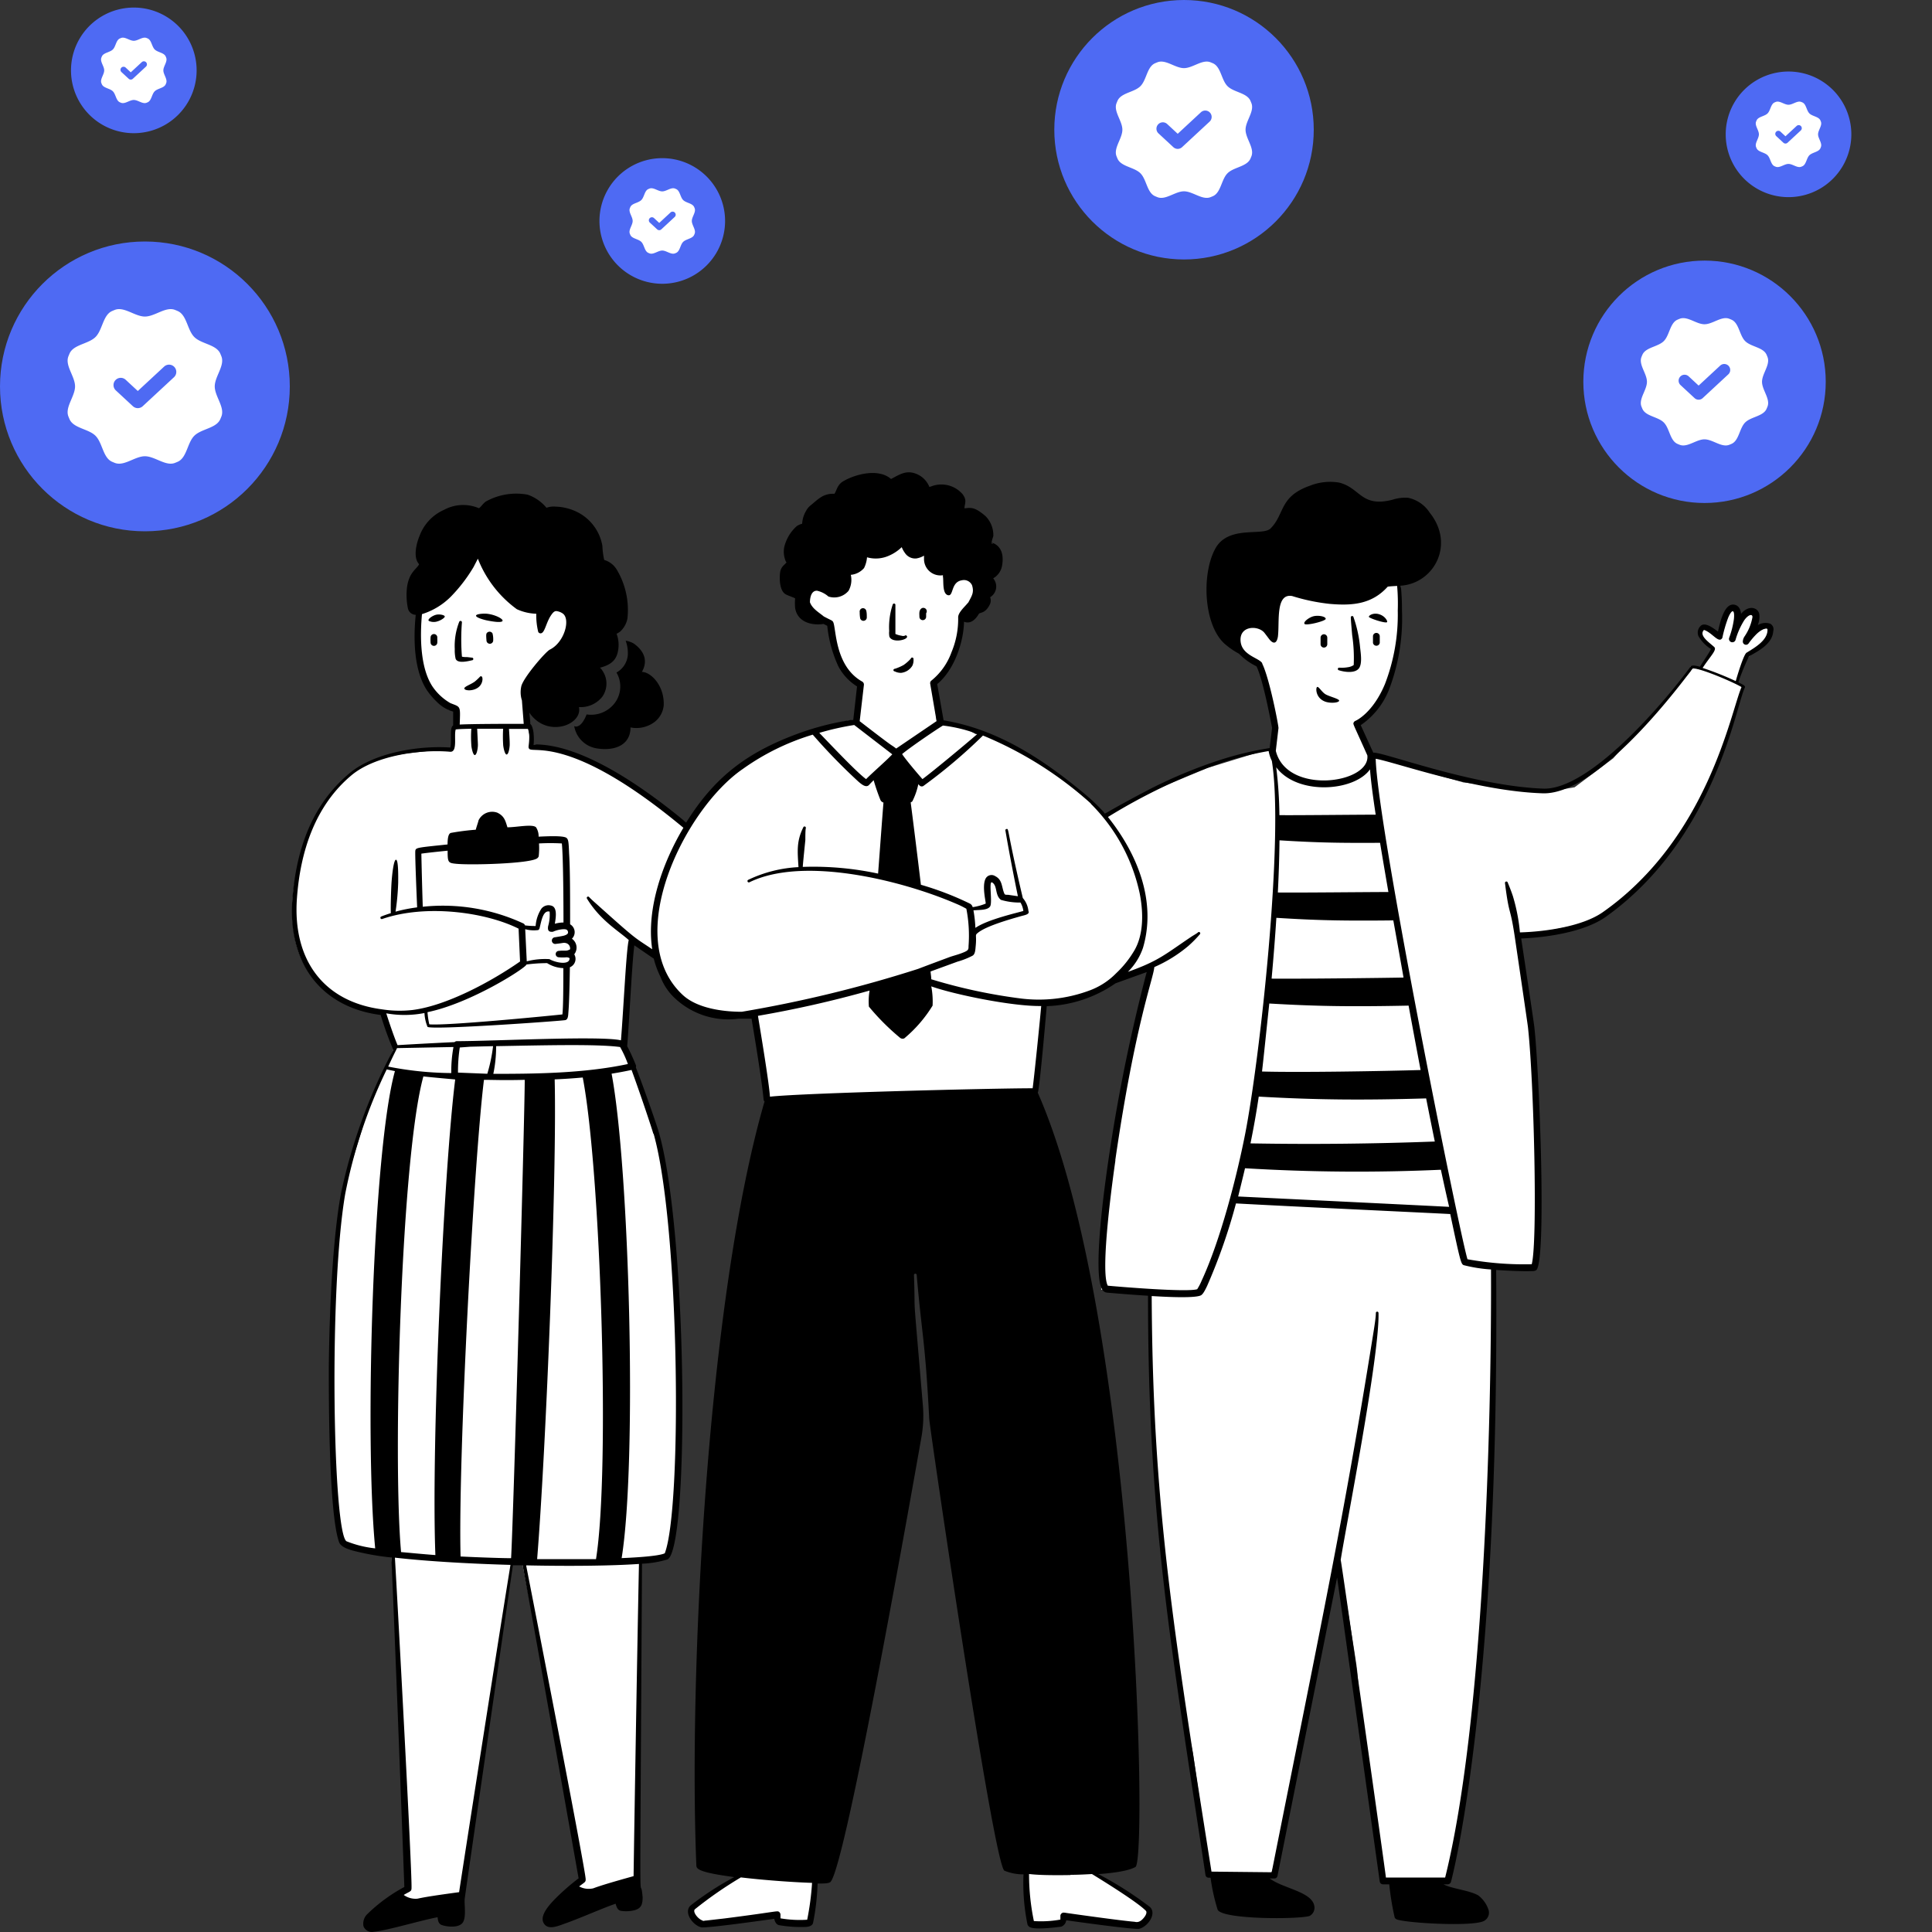 <svg width="200" height="200" fill="none" xmlns="http://www.w3.org/2000/svg"><rect width="100%" height="100%" fill="#333333" stroke="none"/><path d="m44.001 197.5-2.5-1c-.192-.477.208-.67 1-1l-.5-3-.5-19-1-12.5c-2.306-.165-3.614-.355-5.5-2-1.746-35.373.943-35.842 2.998-44l3.002-7-1-2.5-.502-.5c-3-.5-7.976-2.399-8.995-8-1.083-5.956 1.664-11.334 2.997-13.5.815-1.511 1.591-2.328 3-3.5 1.814-1.286 3.112-1.583 5.5-2l4.5-.5h.503L47 75l.5-.5c-.162-1.172-.261-1.468-1-1l-2-2-1.5-5c0-1.5.2-4.8 1-6 1-1.5 1.5-3 2.5-3.5s3.5-1.5 4.5-1.5 5.5 2 5.5 2.5c0 .4 4 2.166 6 3l-4 7.5-4 3v3l.5 2.5 4.5 1 6.5 3.5 5.5 4c2.528-6.228 12.402-10.403 17-11l.5-3.5-.5-.5c-1.675-1.846-2.075-3.248-2.5-6l-2-1-1-1.5c0-1 .1-3.2.5-4 .5-1 3-2 3.5-2.5.4-.4 4.5-.834 6.5-1l7 3.5.5 4-1.5 2v1.5c-.781 2.436-1.275 3.72-3 5l.5 4.5c1.62-.134 2.56.126 4 1 1.486.106 2.612.59 5 2l4.5 3 4 3.5 4.5-2.5 6-2.5 6.5-2 .5-2-.5-2.5-1-4-2.5-2-1-2 2.5-3 6.5-1 8.998-1 .002 3.5-.5 4-1.002 4-1.998 2.5-1.002 1 1.502 3 2.5 1 7 2 8.5 1 3-.5 4-3 8-9V69l.998.3s.879-1.639 1.292-2.185c-.293-.118-.79-.615-.79-.615l-.5-1 .5-.5 1.5 1v-.5l.5-1 .5-1.5h.5l.5.5-.5 2 .5-1.5 1.5-.5v1l-.5 1 2-.5v1l-2.5 2.5s-.364 1.892-.781 2.262c.325.086.781.238.781.238l-1.002 3-1.998 5.5c-1.733 4.237-2.88 6.39-5.5 9.5l-3.5 3.5c-2.314 2.348-3.11 2.95-6.5 3.5 0 0-4.5 1-5 .5s1.5 8.5 1.5 8.5l.5 12v14h-4.5v12l-.5 16.5-1 13c-.829 9.124-1.49 13.936-3 22h-7l-.5-4.5-1-7s-1-9.5-1-10-2-12.5-2-12.5l-4 20s-2.5 13.5-3 13.5h-6.502l.002-2-1.5-10.5c-1.652-7.624-1.751-10.678-2.5-17-.864-6.328-1.141-9.864-1.5-16l-.5-14.5-5-.5v-3l.5-8 2.5-13.5 2.5-9-3.5 1-2 1.5-6 1.5-1 9-1.5 12.5 5 22 2.5 19.5-.5 26c1.09 1.146 2.757 2.204 6.5 4.5v1l-1.5 1-7.5-1.5v1l-3 .5-.5-1-.5-3.5.5-2-1.5-26.5-.5-16.5c-1.333-3-4-9.2-4-10 0-.8-2.667-7.667-4-11l-5.5 2.5 2 8-7.5 51.5-1 3.5c-.316 1.849.14 3.356-1 4.5h-2.5c-.463-.292-.507-.534-.5-1l-3 .5-4 .5c-.869.158-1.108-.001-1.5-.5-.54-.164-.502 0-.502-.5s.295-.489.502-1l6-3.5-5-.5 7-77-1-4.5-1-6.5h-4.5l-4-2.5-1.5-3.5-2.5-2-1.002 11c2 4 2.675 7.195 4.002 12.5 1.578 10.716 1.862 15.94 1.5 23V157l-1 4-2.802.5-.198 15V195l-2.5 1-4.5 1 .5-1.5 1-1-6.502-33h-.998l-2.5 17-2.5 17.5-4 1.5Z" fill="#fff"/><path d="M64.995 67.757a2.284 2.284 0 0 1-1.178 1.864 2.84 2.84 0 0 1-.186 3.164 3.067 3.067 0 0 1-2.906 1.17c-.145.396-.492 1.082-.888 1.211a.427.427 0 0 1-.395 0 2.81 2.81 0 0 0 2.252 2.292c1.848.331 3.576-.274 3.576-2.155a3.117 3.117 0 0 0 2.542-.605 2.477 2.477 0 0 0 .896-1.679c.08-2.082-1.364-3.463-2.26-3.463.654-1.154.234-2.155-.807-2.913a2.236 2.236 0 0 0-.872-.315c.167.457.244.942.226 1.428Zm-16.135.597a.138.138 0 0 0 .098-.234.138.138 0 0 0-.098-.04l-.492-.057c-.153 0-.404 0-.549-.049a22.524 22.524 0 0 1 0-3.56.145.145 0 0 0-.282-.04 6.837 6.837 0 0 0-.46 2.826c-.013.333.017.666.088.992.194.509 1.17.283 1.695.162Zm-3.745-4.706c-.387.105-.912.484-.718.63.285.13.609.145.904.04.282-.073.75-.355.742-.5-.008-.146-.548-.275-.928-.17Zm5.23.565c2.842.59 1.526-.492.13-.67-.364-.048-1.211 0-1.195.202.016.202.848.42 1.066.468Zm.638 1.356a.347.347 0 0 0-.476-.129c-.202.113-.194.234-.145.888a.348.348 0 0 0 .694-.049 2.349 2.349 0 0 0-.073-.71Zm-5.714.444a.348.348 0 1 0-.694-.056 3.787 3.787 0 0 0 0 .589.348.348 0 0 0 .694-.049c.016-.17-.008-.387 0-.484Zm2.8 5.254c0 .259 1.025.323 1.558-.21.396-.395.371-1 .21-1.04-.161-.04-.056 0-.638.5-.363.307-1.146.549-1.13.75Z" fill="#000"/><path d="M183.237 64.56a1.534 1.534 0 0 0-1.275.153c.154-.37.207-.774.153-1.17-.145-.654-1.098-.953-1.881 0-.048-.517-.282-.872-.694-.945-1.025-.194-1.469 1.76-1.695 2.785-.533-.396-1.404-1.066-1.84-.541a.947.947 0 0 0-.186 1c.314.55.761 1.01 1.3 1.34-.154.356-.807 1.292-1.146 1.84-.275-.08-.856-.233-.977 0-2.833 3.859-10.493 12.802-15.263 12.616-7.369-.282-16.643-3.85-17.571-3.72l-1.3-2.85a8.008 8.008 0 0 0 3.059-4.035 20.62 20.62 0 0 0 1.211-7.822 24.212 24.212 0 0 0-.121-2.582c3.406-.226 5.65-4.238 2.994-7.555a3.523 3.523 0 0 0-2.276-1.55 4.4 4.4 0 0 0-1.614.218c-3.229.807-3.277-1.235-5.489-1.784a5.646 5.646 0 0 0-3.002.315c-3.229 1.13-2.599 2.93-4.093 4.431-.807.807-4.253-.33-5.65 1.962-1.485 2.51-1.347 7.82.808 9.903.478.43 1.007.801 1.574 1.106a6.435 6.435 0 0 0 1.808 1.3c.629 1.283 1.347 4.971 1.614 6.368l-.25 2.098c-1.722.27-3.419.676-5.077 1.211a49.54 49.54 0 0 0-7.878 3.325c-4.601 2.422-4.036 2.373-4.197 2.115a21.163 21.163 0 0 0-1.776-1.72c-4.407-3.712-9.185-6.876-14.827-7.804l-.662-3.753c1.776-1.453 2.744-4.383 2.777-6.457.662.274 1.186-.21 1.533-.808.097-.177.702 0 1.171-1.049a.976.976 0 0 0 0-.678 1.29 1.29 0 0 0 .314-1.953 1.872 1.872 0 0 0 .929-1.364c.177-1.057-.065-2.01-1.082-2.34 0-.235.17-.622.17-.703a2.81 2.81 0 0 0-.808-2.034c-1.122-.96-1.477-.88-2.179-.807 0-.484.307-.807-.202-1.47a2.897 2.897 0 0 0-3.228-.806l-.202.064a2.422 2.422 0 0 0-1.42-1.38c-1.01-.38-1.704.113-2.551.557-1.267-1.13-3.689-.525-4.988.258-.59.355-.646.985-.88 1.276a2.276 2.276 0 0 0-1.42.37c-.372.235-.719.574-1.018.808a1.768 1.768 0 0 0-.476.565c-.25.41-.394.876-.42 1.356-.198.047-.386.13-.556.242a4.253 4.253 0 0 0-1.3 2.18c-.088.465-.043.946.13 1.388 0 .048.08.145.104.193-.161.234-.581.42-.662 1.05-.08.63-.056 1.864.557 2.235.258.154.807.315 1.001.436-.03.33-.03.663 0 .993.21 1.364 1.558 1.856 2.946 1.655l.38.193a13.25 13.25 0 0 0 1.13 4.157 5.406 5.406 0 0 0 1.953 2.115l-.388 3.438a28.82 28.82 0 0 0-5.65 1.42c-5.545 2.027-8.781 4.658-11.647 9.226-3.947-3.269-10.63-8.168-15.795-8.079.033-.349.033-.7 0-1.05 0-.233-.13-.952-.347-1.057 0-.395-.065-.807-.097-1.186 1.824 2.696 5.545 1.267 5.133-.573a2.85 2.85 0 0 0 2.422-1.074 2.366 2.366 0 0 0 0-2.712 1.364 1.364 0 0 0-.243-.29c1.26-.323 1.695-.88 1.857-1.68a3.277 3.277 0 0 0-.138-1.831c.144-.071.28-.158.404-.259a2.47 2.47 0 0 0 .719-1.315 8.136 8.136 0 0 0-1.082-5.029 2.252 2.252 0 0 0-1.324-1.041 8.307 8.307 0 0 1-.186-1.46 4.841 4.841 0 0 0-2.695-3.544 5.489 5.489 0 0 0-2.163-.517 2.22 2.22 0 0 0-.929.121 4.406 4.406 0 0 0-1.953-1.356 6.457 6.457 0 0 0-4.326.71c-.267.178-.476.525-.71.695a4.15 4.15 0 0 0-3.608.161 4.73 4.73 0 0 0-2.543 2.704c-.339.807-.646 2.13-.129 2.825.03.038.057.079.08.121-.306.54-1.008.807-1.242 2.309a6.873 6.873 0 0 0 .089 2.26.847.847 0 0 0 .807.653c-.25 2.422-.21 5.65 1.114 7.74.329.49.714.94 1.146 1.34a3.777 3.777 0 0 0 1.614.937V75.1c-.404.226-.121 1.509-.29 2.284-3.278-.226-7.862.532-10.405 2.631-3.922 3.26-5.52 7.862-5.94 12.947-.573 7.014 3.228 11.356 9.128 12.107.371 1.228.808 2.435 1.308 3.616a56.497 56.497 0 0 0-5.416 14.859c-.807 4.391-1.186 11.349-1.259 18.024 0 3.18 0 15.109 1.065 18.08.17.468.896.718 1.373.855 1.324.347 2.673.59 4.035.727.34 7.086 1.348 34.069 1.348 34.109a16.953 16.953 0 0 0-3.793 2.769 1.38 1.38 0 0 0-.436 1.299.935.935 0 0 0 1.09.565c1.34-.121 4.947-1.202 6.578-1.501.04.347.096.686.435.807.582.202 1.728.307 2.147-.218.42-.524.17-1.897.226-2.486.049-.436 3.73-25.828 4.989-34.537h1.008c1.55 8.386 5.788 32.366 5.796 32.406a23.65 23.65 0 0 0-2.381 2.075c-.622.629-1.663 1.759-1.251 2.534.411.775 1.38.379 2.195.081 1.614-.565 4.036-1.655 5.27-2.058.09.331.194.661.541.734.482.073.973.048 1.445-.072.686-.202.807-.63.807-1.34-.298-3.576-.306 7.7-.064-34.522a10.603 10.603 0 0 0 2.64-.444c2.283-1.122 2.074-33.9-.897-44.215-.202-.71-1.477-4.415-2.38-6.715a.356.356 0 0 0 0-.242 21.35 21.35 0 0 0-.897-1.962c.242-2.97.5-8.7.743-10.436l2.01 1.38c.164.65.397 1.28.694 1.881.33.867.861 1.645 1.55 2.268a8.07 8.07 0 0 0 6.521 2.066H77.8c1.566 9.298 1.114 8.322 1.348 8.556-5.949 20.501-7.87 59.389-7.062 79.1a.42.42 0 0 0 .088.258c.412.525 2.979.807 3.826.952a31.155 31.155 0 0 0-4.528 2.946c-.718.703.226 2.018 1.106 2.244.484.129 7.07-.807 7.57-.88.066.307.21.606.517.662.864.149 1.74.211 2.616.186.355 0 .807-.081.887-.42.27-1.343.427-2.706.469-4.076.573 0 1.146 0 1.331-.161 1.615-1.615 8.822-42.69 9.412-46.007.2-1.113.252-2.248.153-3.374-1.17-13.843-.734-8.144-.92-13.479a.143.143 0 0 1 .051-.08.141.141 0 0 1 .18 0c.026.02.044.048.051.08.541 6.344.864 6.562 1.3 14.924 0 .573 6.578 45.579 7.765 46.757a5.081 5.081 0 0 0 1.993.388 21.064 21.064 0 0 0 .412 5.182.487.487 0 0 0 .266.29c.589.291 2.793 0 3.229-.056a.814.814 0 0 0 .516-.662c.686.097 7.095 1.001 7.563.88.88-.226 1.832-1.542 1.106-2.252a37.146 37.146 0 0 0-5.343-3.406c.968-.073 3.002-.251 3.842-.743 1.267-.751.056-57.057-10.114-80.149.186-.299.896-8.588.928-8.959a13.26 13.26 0 0 0 7.119-2.365l3.229-1.163a177.904 177.904 0 0 0-4.415 22.786c-.186 1.517-1.122 9.056-.113 10.186a.639.639 0 0 0 .404.21c.46.04 2.3.202 4.261.323 0 23.157 2.276 35.587 5.949 59.97a.317.317 0 0 0 .107.195.32.32 0 0 0 .208.08h.209c.153 1.124.398 2.234.735 3.317.508 1.025 8.394 1.001 9.508.646a.954.954 0 0 0 .484-1.098c-.322-1.437-3.228-1.751-4.6-2.784h.476a.327.327 0 0 0 .323-.251l6.174-30.905c.073.452 4.415 31.478 4.415 31.478a.34.34 0 0 0 .348.283h.637c.114 1.137.297 2.267.549 3.382a.333.333 0 0 0 .07.139.34.34 0 0 0 .124.095c.807.379 7.902.807 9.072.169a.971.971 0 0 0 .428-1.235 3.084 3.084 0 0 0-1.041-1.412c-.977-.541-2.68-.662-3.592-1.138h.452a.366.366 0 0 0 .331-.275s2.348-8.628 3.729-28.475c.807-11.575 1.033-23.408.944-34.853 1.033.081 2.793.162 3.664.121.243 0 .477 0 .582-.234.936-1.864.226-20.396-.299-25.07-.048-.452-1.203-8.127-1.356-9.128 2.688-.105 6.57-.678 8.774-2.252 11.3-8.072 13.455-21.858 14.375-23.706.089-.194-.129-.29-.67-.557.31-.921.68-1.822 1.106-2.696 1.122-.621 2.421-1.332 2.51-2.615a.656.656 0 0 0-.331-.767Zm-80.496-8.242c-.065 0-.081-.048-.081-.129 0-.08.153.13.081.13Zm29.711 30.672c3.987.25 6.36.282 10.412.258.258 1.566.549 3.277.863 5.093-2.171 0-9.532.08-11.445.049.089-1.776.153-3.592.17-5.384v-.016Zm-1.058 16.893c4.698.275 8.185.347 14.424.218.42 2.301.855 4.625 1.243 6.667-3.778.113-12.495.267-16.417.154.153-1.284.468-4.399.75-7.023v-.016Zm-1.089 9.637c6.15.356 11.074.372 17.329.186.307 1.55.605 3.051.896 4.464a345.28 345.28 0 0 1-19.081.193c.328-1.598.613-3.212.856-4.843Zm14.988-12.325c-2.421.049-11.3.146-13.657.113.21-2.308.372-4.399.493-6.295 3.874.242 6.505.33 12.107.266.194 1.066.904 5.029 1.057 5.916Zm-3.47-21.55c.096 1.324.387 3.374.589 4.69-2.058 0-8.354.072-9.968.048a43.91 43.91 0 0 0-.331-4.956c2.179 2.93 8.063 2.526 9.71.218Zm-12.915 41.293c6.743.407 13.503.458 20.251.153.307 1.421.59 2.712.856 3.842-1.275-.072-16.353-.807-21.841-1.073.226-.92.468-1.897.71-2.922h.024Zm1.768-52.262c-.283-.565-2.074-.807-2.244-2.236-.194-1.67 1.752-1.727 2.421-.977.057.057.452.59.501.654.42.565.807.581.936-.226.186-1.501-.274-4.504 1.477-4.189 1.252.393 2.539.663 3.842.807 2.478.226 4.448 0 6.046-1.776.177-.04.766-.064.976-.08.074.853.095 1.71.065 2.566a19.982 19.982 0 0 1-1.324 7.588c-1.283 3.075-3.059 3.817-3.059 3.817a.335.335 0 0 0-.185.178c-.073.186-.097 0 1.42 3.398.323 2.93-8.354 4.124-9.476-.476l.275-2.349c.032-.17-.929-5.19-1.695-6.7h.024Zm-17.757 14.528a18.51 18.51 0 0 1 5.061 9.274c.476 2.422.274 4.456-.517 5.852a10.56 10.56 0 0 1-1.921 2.422 7.466 7.466 0 0 1-2.825 1.808 15.054 15.054 0 0 1-7.014.807 55.805 55.805 0 0 1-9.298-1.994c0-.242-.049-.5-.073-.807l2.785-1.017a8.043 8.043 0 0 0 1.541-.606c.283-.145.307-.572.339-.936.138-1.324-.137-1.146.267-1.469.904-.71 3.39-1.404 4.471-1.71.363-.098.888-.178.727-.526a2.427 2.427 0 0 0-.581-1.34c-1.704-7.215-1.413-7.191-1.687-7.143a.127.127 0 0 0-.053.017.136.136 0 0 0-.063.089.13.13 0 0 0 .003.056c.363 2.147.904 4.923 1.291 6.796l-1.001-.145c-.169 0-.339 0-.379-.081-.323-.67-.186-1.46-.961-1.848a.692.692 0 0 0-1.001.25c-.419.807.089 2.615 0 2.59a5.589 5.589 0 0 1-1.339.364.576.576 0 0 0-.267-.355 31.391 31.391 0 0 0-5.093-1.962c-.38-3.18-.88-7.183-1.057-8.523a.67.67 0 0 0 .17-.113 7.12 7.12 0 0 0 .62-1.776c.138.154.251.299.501.202a54.99 54.99 0 0 0 6.191-5.238 38.864 38.864 0 0 1 11.163 7.03v.032ZM102.7 91.348c.582.331.267 1.316.921 1.808a6.81 6.81 0 0 0 2.017.275c.161.266.262.563.299.871-.63.194-3.689.872-4.964 1.752a13.344 13.344 0 0 0-.202-1.816c.662-.057 1.494 0 1.736-.428s-.17-2.68.193-2.462Zm-1.557-15.335c-1.445 1.25-4.682 3.93-5.65 4.64-.485-.54-1.752-2.041-2.107-2.59.807-.694 3.794-2.712 4.23-2.954 1.205.143 2.389.43 3.527.855v.049Zm-12.713-.96 3.939 3.034c-.597.638-2.058 1.905-2.712 2.567-.92-.662-3.43-3.318-4.843-4.787a28.007 28.007 0 0 1 3.616-.815Zm-2.195-10.687c-.113-.162-.13-.113-.953-.55-.54-.443-1.194-.806-1.436-1.468 0-.55.17-1.227.742-1.195.434.1.836.305 1.17.598a1.937 1.937 0 0 0 2.083-.59c.28-.503.363-1.093.234-1.654a2.058 2.058 0 0 0 1.372-.703c.172-.348.276-.726.307-1.113a3.318 3.318 0 0 0 2.276-.17c.489-.21.934-.509 1.316-.88.084.213.195.413.33.598a1.275 1.275 0 0 0 1.17.573c.286-.045.56-.144.808-.29v.322a1.695 1.695 0 0 0 1.961 1.703.888.888 0 0 0 0 .161c.081.436-.088 1.752.517 1.905.605.154.274-1.356 1.437-1.541a.921.921 0 0 1 1.057.516c.226.727 0 1.05-.379 1.768l-.25.282c-.388.42-.808.864-.808 1.268a8.88 8.88 0 0 1-.686 3.6 6.667 6.667 0 0 1-2.082 2.945.339.339 0 0 0-.13.315l.663 3.883-4.181 2.84c-.735-.564.242.275-3.778-2.832l.436-3.754a.355.355 0 0 0-.177-.347c-2.898-1.622-2.672-5.633-3.02-6.19ZM76.872 79.62a24.645 24.645 0 0 1 7.264-3.568 60.81 60.81 0 0 0 4.706 4.843c.355.307.807.686 1.122.363.113-.13.282-.299.476-.492.201.7.438 1.39.71 2.066a.519.519 0 0 0 .307.25c-.089 1.041-.307 4.036-.557 7.353-2.56-.55-5.18-.783-7.797-.694 0-.21.258-2.696.266-2.776 0-.436 0-1.01.049-1.235a.138.138 0 0 0-.202-.156.138.138 0 0 0-.064.083c-.719 1.46-.59 2.494-.493 4.108a13.64 13.64 0 0 0-5.206 1.316.14.14 0 1 0 .13.25c5.65-2.76 15.9-.145 21.348 2.204.38.155.75.336 1.106.54a14.49 14.49 0 0 1 .226 3.867c0 .363 0 .452-.646.702-.46.186-1.009.315-1.348.444-1.106.412-2.171.807-3.228 1.211a130.737 130.737 0 0 1-18.25 4.439c-2.01 0-4.657-.371-6.134-1.76-6.393-5.98.29-19.29 6.215-23.358ZM46.62 72.784a5.65 5.65 0 0 1-1.872-1.751c-1.26-1.954-1.276-5.15-1.066-7.458a7.264 7.264 0 0 0 2.987-1.808c.902-.923 1.69-1.95 2.349-3.06l.451-.871a11.768 11.768 0 0 0 4.036 5.23 5.18 5.18 0 0 0 2.01.468 7.19 7.19 0 0 0 .202 1.88.266.266 0 0 0 .371.114c.355-.194.492-1.235 1.041-1.953.146-.202.315-.356.525-.307.221.034.431.12.613.25.807.597.162 2.987-1.348 3.73-.452.225-2.808 2.97-2.962 3.833-.1.474-.076.967.073 1.429.048.702.129 1.614.185 2.421-1.493 0-5.133 0-6.626.073.072-1.994.113-1.784-.969-2.22ZM61.698 161.4h-6.094c.928-11.494 2.058-39.679 1.816-49.663a60.92 60.92 0 0 0 2.905-.194c1.84 9.516 2.866 40.551 1.373 49.857Zm-20.179-.734c-.871-9.63 0-40.882 2.309-49.236.403.056 3.293.315 3.293.315-1.227 9.863-2.486 38.169-2.05 49.235-1.308-.097-2.502-.218-3.6-.314h.048Zm8.927-49.51-3.035-.121a16.43 16.43 0 0 1 .186-2.599l1.09-.081 2.356-.057a16.87 16.87 0 0 1-.597 2.858ZM41.1 108.5l5.843-.113a13.76 13.76 0 0 0-.226 2.696 34.924 34.924 0 0 1-6.53-.67c.598-1.308.848-1.751.913-1.913Zm6.578 52.626c-.267-10.073 1.372-40.89 2.421-49.341 1.106 0 1.93.057 4.221 0 0 3.826-1.146 44.796-1.412 49.518-1.38 0-4.875-.153-5.23-.177Zm3.39-49.962c.198-.942.295-1.903.29-2.866 5.303-.097 10.493-.226 12.834.089.319.562.589 1.151.807 1.76-4.56.976-9.678 1.017-13.931 1.017Zm-15.199 48.388c-1.396-.888-1.848-25.942-.137-35.934a52.732 52.732 0 0 1 4.302-12.914l.848.177c-2.26 8.16-3.164 37.815-2.042 49.405a11.108 11.108 0 0 1-2.97-.734Zm11.68 36.321c-2.244.307-3.455.484-4.335.678a2.093 2.093 0 0 1-1.42-.387c.662-.396.807-.339.807-.719.072-1.566-1.526-31.075-1.72-34.198 3.681.419 8.282.645 11.962.75-1.25 7.7-4.721 29.929-5.319 33.9l.024-.024Zm18.063-1.663c-2.05.573-3.333.945-4.197 1.268a2.067 2.067 0 0 1-1.46-.194c.58-.46.702-.428.67-.807-.146-1.615-5.836-30.809-6.16-32.431 4.57.097 8.88.048 11.68-.146-.186 9.065-.508 28.614-.557 32.335l.024-.025Zm2.05-76.848c2.696 9.549 2.97 38.743 1.155 43.433-.678.339-3.721.468-4.464.5 1.615-10.049.807-40.357-1.041-50.148.759-.121 1.437-.25 2.066-.387.896 2.446 2.075 5.965 2.26 6.627l.024-.025ZM61.964 93.77c-.347-.315-.686-.597-.977-.904a.138.138 0 0 0-.245.067.138.138 0 0 0 .028.102c1.38 2.26 3.293 3.35 4.318 4.278-.259.985-.525 6.885-.807 10.38-2.131-.492-13.262.089-16.999.089a.321.321 0 0 0-.226.097c-2.938.137-5.254.274-5.9.314-.387-.904-.872-2.365-1.17-3.293 1.309.235 2.65.224 3.955-.032.022.491.128.974.314 1.429.404.355 13.835-.606 14.263-.695.29-.064.298-.468.322-.807.073-.807.121-2.583.154-4.665a.929.929 0 0 0 .452-1.34 1.123 1.123 0 0 0-.242-1.614.943.943 0 0 0-.186-1.493c0-2.914 0-5.755-.105-7.345-.048-1.308-.089-1.453-.29-1.615-.396-.242-2.1-.145-2.866-.113.01-.342-.082-.68-.266-.968-.371-.363-2.01 0-2.962 0-.21-.67-.315-1.17-1.058-1.518a1.566 1.566 0 0 0-1.937.808c0 .08-.234.742-.282.96-.867.066-1.729.176-2.583.331-.307.097-.331.743-.34 1.195-3.075.322-3.276.322-3.333.637-.056.315.17 5.448.186 5.876-.755.096-1.502.244-2.236.444.153-1.002.245-2.013.275-3.027 0-.444.04-2.34-.226-2.348-.267-.008-.428 1.856-.453 2.227-.048.565-.12 2.672-.08 3.301-.34.105-.662.218-.993.347a.138.138 0 0 0 .097.259c4.56-1.574 10.735-.694 14.117 1l.153 3.399c-2.922 2.042-7.57 4.568-11.122 5.02a11.686 11.686 0 0 1-3.148-.064c-6.118-.791-9.274-5.174-8.83-11.47.347-4.9 1.905-9.637 5.666-12.777 2.421-2.01 7.046-2.696 10.194-2.421.807.064.371-1.68.581-2.309.307-.048 1.284-.064 1.614-.072-.04.556-.04 1.114 0 1.67 0 .234.17 1.114.38 1.05.21-.065.29-.751.298-.945.009-.193 0-.218-.072-1.775h2.688a13.417 13.417 0 0 0 0 1.614c0 .234.17 1.114.379 1.05.21-.065.29-.751.299-.945.008-.194 0-.598-.073-1.703h1.97c.08.261.124.533.129.807 0 .936-.162 1.073 0 1.259.435.492 4.39-1.46 15.957 8.168-2.155 3.632-3.858 8.386-3.229 12.576-1.88-1.268-1.517-.872-5.553-4.496Zm-18.201.072a529.03 529.03 0 0 1-.145-5.472c.637-.097 2.082-.242 2.72-.307 0 1.187.048 1.267.807 1.348 1.445.17 7.813 0 8.483-.573a.46.46 0 0 0 .137-.185c.051-.445.062-.894.032-1.34a21.01 21.01 0 0 1 2.365 0c.154 1.436.17 6.74.17 8.184a3.385 3.385 0 0 0-.896.13c.113-.663.282-1.736-.387-1.881a.952.952 0 0 0-1.001.314 3.761 3.761 0 0 0-.598 1.8c-.37.002-.738-.02-1.105-.064a.322.322 0 0 0-.17-.202 19.815 19.815 0 0 0-10.412-1.727v-.025Zm15.174 4.464c-.314.186-.516.056-1.081.129a.33.33 0 0 0 0 .662c.268.027.538.027.807 0 .064 0 .299.048.299.113 0 .734-1.445.452-2.083.08a7.54 7.54 0 0 0-2.349.227l-.161-3.326c.439.118.897.148 1.348.089a.274.274 0 0 0 .129-.162c.186-.677.339-1.928 1.05-1.75.04.507-.011 1.019-.154 1.508-.08.5.113.614.492.581a3.11 3.11 0 0 1 1.074-.266c.21 0 .42 0 .484.242.065.242-.145.331-.347.404-.202.072-.993.185-1.074.202a.347.347 0 0 0 .113.678c.977-.105.808-.154 1.098-.09a.565.565 0 0 1 .436.566.146.146 0 0 1-.08.137v-.024Zm-4.447 1.541a16.831 16.831 0 0 1 2.147-.145 3.36 3.36 0 0 0 1.679.517c0 1.445 0 4.036-.097 4.794-1.76.186-12.018 1.187-13.778 1.025a8.502 8.502 0 0 1-.186-1.259c4.456-.92 10.009-4.479 10.235-4.907v-.025Zm29.057 98.883c-.92.06-1.844.011-2.752-.145v-.404a.381.381 0 0 0-.13-.25c-.217-.169-.048-.048-5.698.67l-1.848.21c-.178 0-.38.089-.38 0-.436-.113-1.073-.88-.807-1.162a41.197 41.197 0 0 1 4.762-3.301c2.51.298 5.513.508 7.37.565a28.515 28.515 0 0 1-.509 3.842l-.008-.025Zm27.273-4.649c.751 0 1.502-.04 2.22-.081 1.09.67 4.689 2.89 5.577 3.802.146.153 0 .452-.129.622-.516.71-.912.532-1.057.516-1.372-.113-5.917-.75-7.265-.944a.35.35 0 0 0-.265.072.336.336 0 0 0-.09.108.33.33 0 0 0-.04.135v.403c-.905.164-1.827.215-2.744.154a23.978 23.978 0 0 1-.501-4.779c-.016-.234-.258.097 4.302.016l-.008-.024Zm-3.922-81.424c-4.141 0-23.835.492-27.193.872-.08-1.373-1.017-7.014-1.243-8.37a113.932 113.932 0 0 0 11.558-2.616 6.553 6.553 0 0 0-.072 1.663 24.389 24.389 0 0 0 3.228 3.229.427.427 0 0 0 .436.056 13.83 13.83 0 0 0 2.93-3.39 8.408 8.408 0 0 0-.137-1.993c2.244.807 8.329 2.082 11.38 2.034-.145 1.67-.758 7.659-.887 8.515Zm8.555 7.45c2.067-14.23 3.996-18.944 4.036-19.993a14.341 14.341 0 0 0 3.535-2.196c.419-.371.813-.77 1.179-1.194.137-.13-.049-.331-.178-.21-.129.121-.444.29-.67.436-2.744 1.84-3.374 2.51-6.594 3.656a6.421 6.421 0 0 0 1.558-2.478c1.412-4.77-.533-9.685-3.624-13.552a60.223 60.223 0 0 1 11.695-5.585 33.144 33.144 0 0 1 4.94-1.243c.06.353.172.696.331 1.017 1.291 7.934-1.26 31.027-2.777 38.694-.88 4.456-2.559 10.953-4.488 15.11a5.975 5.975 0 0 1-.46.888c-1.017.339-8.152-.258-9.258-.363-.823-1.494.541-11.26.791-12.987h-.016Zm34.142 74.257h-6.126c0-.242-4.552-32.439-4.681-32.883.516-3.318 4.035-21.115 3.914-25.562a.138.138 0 0 0-.137-.138.138.138 0 0 0-.137.138c0 .468-.145 1.372-.339 2.574-2.995 18.694-5.295 29.461-10.445 55.322l-6.231-.065c-4.084-25.828-6.085-38.355-6.19-59.583.855.049 4.407.275 5.093-.073.242-.121.492-.661.645-.976a59.136 59.136 0 0 0 2.987-8.54c5.529.307 19.734.969 22.18 1.098 1.041 4.907 1.114 5.19 1.404 5.295.923.235 1.867.384 2.817.444.065 16.361-.791 47.024-4.738 62.908l-.016.041Zm30.672-123.202c-1.114 2.607-3.487 15.65-14.351 23.27-2.123 1.485-5.989 2.017-8.572 2.09a19.101 19.101 0 0 0-.727-3.745c-.161-.5-.403-1.09-.548-1.445a.148.148 0 0 0-.167-.074.147.147 0 0 0-.08.054.152.152 0 0 0-.028.093c.444 3.535.517 2.284 1.001 5.48 0 0 1.332 9.016 1.38 9.46.622 5.65 1.017 22.229.388 24.529a33.096 33.096 0 0 1-6.651-.517c-.864-2.881-9.315-44.74-9.5-51.81 2.139.388 10.388 3.358 17.297 3.576 6.166.185 15.44-12.915 15.521-12.915.638-.112 4.157 1.38 5.045 1.913l-.008.04Zm2.704-5.884c-.065 1.04-1.276 1.743-2.172 2.292-.314.202-1.025 2.599-1.114 2.938a31.526 31.526 0 0 0-3.43-1.364c.807-1.227 1.509-1.873 1.203-2.163-.557-.509-1.615-1.195-1.066-1.768.068.015.133.04.194.073.767.363 1.38 1.348 1.711.742.148-.711.35-1.41.606-2.09.427-.993.694-.807.589.161a8.991 8.991 0 0 1-.493 1.937.35.35 0 0 0 .226.436.348.348 0 0 0 .436-.226 7.87 7.87 0 0 1 .896-2.026c.396-.58.872-.726.856-.33a5.082 5.082 0 0 1-.807 1.977 1.021 1.021 0 0 0-.186.492.33.33 0 0 0 .429.371.33.33 0 0 0 .176-.137c.243-.339.513-.657.807-.952.477-.468 1.171-.791 1.147-.404l-.008.04Z" fill="#000"/><path d="M92.07 65.907c.332.751 2.14.283 1.785-.096a.137.137 0 0 0-.194 0 .542.542 0 0 1-.33 0 2.364 2.364 0 0 1-.639-.186V62.59a.145.145 0 0 0-.23-.08.145.145 0 0 0-.052.08 7.482 7.482 0 0 0-.363 2.736c-.02.194-.012.39.024.581Zm-2.34-2.001c0-.218 0-.452-.048-.654a.355.355 0 0 0-.396-.29.347.347 0 0 0-.29.403c0 .145 0 .315.04.589a.348.348 0 0 0 .694-.048Zm5.448-.057a.347.347 0 0 0 .695 0v-.363a.355.355 0 0 0-.46-.517c-.315.202-.235.606-.235.88Zm-1.63 4.988c-.29.162-.596.294-.912.396-.178 0-.218.25 0 .274.205.103.433.153.662.145a1.557 1.557 0 0 0 1.146-.734c.1-.214.141-.45.121-.686a.14.14 0 0 0-.274-.057c-.22.25-.47.472-.743.662Zm45.055.55c.613.193 1.614.322 2.042-.162.427-.485.193-1.744.145-2.276a12.995 12.995 0 0 0-.678-3.068.141.141 0 0 0-.166-.109.139.139 0 0 0-.088.06.14.14 0 0 0-.021.106c0 .25.113 1.485.138 1.8.154 1.028.208 2.069.161 3.107a1.37 1.37 0 0 1-.605.226c-.807.138-.993-.056-1.033.154a.13.13 0 0 0 .105.161Zm-1.365-5.32c0-.258-.742-.387-1.226-.282-.485.105-1.146.613-.961.807.186.193 2.155-.29 2.187-.525Zm-.532 1.93v.693a.347.347 0 1 0 .694 0v-.67a.357.357 0 0 0-.339-.363.355.355 0 0 0-.355.34Zm6.885-1.599c.064-.097-.194-.613-.807-.807-.614-.194-1.082.113-1.082.258 0 .145 1.768.727 1.889.549Zm-7.232 6.715c-.186.057-.186 1.22.92 1.55.565.162 1.332.073 1.348-.13.016-.2-1.098-.443-1.461-.693-.363-.25-.654-.775-.807-.727Zm6.126-5.593a.349.349 0 0 0-.326.207.353.353 0 0 0-.029.132v.686a.357.357 0 0 0 .351.302.353.353 0 0 0 .351-.302v-.67a.348.348 0 0 0-.347-.355Z" fill="#000"/><path d="M30 40c0 8.284-6.716 15-15 15-8.284 0-15-6.716-15-15 0-8.284 6.716-15 15-15 8.284 0 15 6.716 15 15Z" fill="#4E6AF3"/><path fill-rule="evenodd" clip-rule="evenodd" d="M13.647 32.38c-.609-.258-1.212-.515-1.76-.3-.096.039-.191.078-.286.12-.54.235-.785.842-1.032 1.455-.184.459-.37.92-.682 1.232-.312.311-.773.497-1.231.682-.614.247-1.221.492-1.457 1.032-.04.095-.08.19-.118.285-.216.55.04 1.152.3 1.76.193.455.388.913.388 1.354 0 .44-.195.899-.388 1.353-.26.609-.516 1.212-.3 1.76.038.096.077.191.118.285.236.54.843.786 1.457 1.033.458.184.92.37 1.231.682.312.312.498.773.682 1.231.247.614.492 1.221 1.032 1.457.095.041.19.08.285.118.55.216 1.152-.04 1.76-.3.455-.193.913-.388 1.354-.388.44 0 .899.195 1.353.388.609.26 1.212.516 1.76.3a8.57 8.57 0 0 0 .285-.118c.54-.236.786-.843 1.033-1.457.184-.458.37-.92.682-1.232.312-.311.773-.497 1.232-.682.613-.247 1.22-.492 1.456-1.032.041-.094.08-.189.118-.285.216-.548-.04-1.151-.3-1.76-.193-.454-.388-.912-.388-1.353 0-.44.195-.899.388-1.353.26-.609.516-1.212.3-1.76a8.31 8.31 0 0 0-.118-.286c-.236-.54-.843-.785-1.457-1.032-.458-.185-.92-.37-1.231-.682-.312-.312-.498-.773-.682-1.232-.247-.613-.492-1.22-1.033-1.456a8.285 8.285 0 0 0-.285-.118c-.548-.216-1.151.04-1.76.3-.454.193-.912.388-1.353.388-.44 0-.899-.195-1.353-.388Zm4.363 6.67a.75.75 0 0 0-1.02-1.1l-2.725 2.527-1.255-1.163a.75.75 0 0 0-1.02 1.1l1.765 1.636a.75.75 0 0 0 1.02 0l3.235-3Z" fill="#fff"/><path d="M189 39.523c0 6.93-5.617 12.547-12.547 12.547-6.929 0-12.547-5.617-12.547-12.547 0-6.929 5.618-12.546 12.547-12.546 6.93 0 12.547 5.617 12.547 12.546Z" fill="#4E6AF3"/><path fill-rule="evenodd" clip-rule="evenodd" d="M175.333 33.246c-.502-.213-.998-.425-1.45-.247a6.435 6.435 0 0 0-.235.097c-.445.195-.647.695-.851 1.2-.152.378-.305.758-.562 1.015-.256.256-.636.41-1.014.562-.505.203-1.006.405-1.2.85a6.515 6.515 0 0 0-.097.235c-.178.452.033.949.247 1.45.159.374.32.752.32 1.115s-.161.74-.32 1.115c-.214.5-.425.998-.247 1.45a6.5 6.5 0 0 0 .097.234c.194.445.695.647 1.2.85.378.153.758.306 1.014.563.257.257.41.637.563 1.014.203.505.405 1.006.85 1.2.077.034.156.066.235.097.452.178.948-.033 1.45-.246.374-.16.751-.32 1.114-.32.364 0 .741.16 1.115.32.502.213.998.424 1.45.246.079-.03.158-.063.235-.097.445-.194.647-.695.85-1.2.153-.378.306-.758.562-1.015.257-.256.637-.41 1.015-.562.505-.203 1.006-.405 1.2-.85.034-.078.066-.156.097-.234.178-.453-.033-.95-.247-1.45-.159-.375-.32-.752-.32-1.115s.161-.74.32-1.115c.214-.501.425-.998.247-1.45a9.056 9.056 0 0 0-.097-.235c-.195-.445-.695-.647-1.2-.85-.378-.153-.758-.306-1.015-.563-.256-.256-.409-.636-.562-1.014-.203-.505-.405-1.005-.85-1.2a6.435 6.435 0 0 0-.235-.097c-.452-.178-.948.034-1.45.247-.374.16-.751.32-1.115.32-.363 0-.74-.16-1.114-.32Zm3.594 5.494a.618.618 0 0 0-.84-.906l-2.245 2.082-1.034-.959a.618.618 0 1 0-.84.907l1.454 1.348c.237.22.603.22.84 0l2.665-2.472Z" fill="#fff"/><path d="M136 13.43c0 7.417-6.013 13.43-13.43 13.43s-13.429-6.013-13.429-13.43S115.153 0 122.57 0C129.987 0 136 6.013 136 13.43Z" fill="#4E6AF3"/><path fill-rule="evenodd" clip-rule="evenodd" d="M121.371 6.71c-.537-.228-1.068-.454-1.552-.264a7.071 7.071 0 0 0-.251.104c-.477.208-.693.744-.911 1.285-.162.404-.326.81-.601 1.085-.275.275-.682.44-1.086.602-.541.218-1.076.434-1.284.91a7.38 7.38 0 0 0-.104.252c-.191.484.035 1.015.264 1.552.171.4.342.804.342 1.193s-.171.792-.342 1.193c-.229.537-.455 1.068-.264 1.552.033.085.068.169.104.252.208.476.743.692 1.284.91.404.163.811.327 1.086.601.275.275.439.682.601 1.086.218.54.434 1.076.911 1.284.083.037.166.071.251.105.484.19 1.015-.036 1.552-.265.401-.17.805-.342 1.193-.342.389 0 .793.172 1.194.342.536.229 1.068.455 1.552.265.084-.034.168-.068.251-.105.476-.207.692-.743.91-1.284.163-.404.327-.811.602-1.086.274-.275.681-.439 1.086-.602.54-.218 1.076-.434 1.284-.91a7.34 7.34 0 0 0 .104-.25c.19-.485-.036-1.016-.264-1.553-.171-.4-.343-.804-.343-1.193s.172-.792.343-1.193c.228-.537.454-1.068.264-1.552a7.476 7.476 0 0 0-.104-.252c-.208-.476-.744-.692-1.285-.91-.404-.163-.811-.327-1.085-.602-.275-.275-.439-.681-.602-1.085-.218-.541-.434-1.077-.91-1.284a7.922 7.922 0 0 0-.251-.105c-.484-.19-1.016.036-1.552.265-.401.17-.805.342-1.194.342-.388 0-.792-.172-1.193-.342Zm3.847 5.881a.661.661 0 1 0-.899-.97l-2.403 2.229-1.106-1.026a.662.662 0 0 0-.9.97l1.556 1.442a.662.662 0 0 0 .9 0l2.852-2.645Z" fill="#fff"/><path d="M75.06 22.874a6.502 6.502 0 1 1-13.004 0 6.502 6.502 0 0 1 13.004 0Z" fill="#4E6AF3"/><path fill-rule="evenodd" clip-rule="evenodd" d="M67.982 19.648c-.258-.11-.513-.218-.745-.127l-.121.05c-.229.1-.333.357-.437.617-.079.194-.157.39-.29.521-.131.132-.327.211-.52.29-.26.104-.518.207-.618.436l-.05.121c-.091.233.018.488.127.746.082.192.165.386.165.573 0 .186-.083.38-.165.573-.11.258-.218.513-.127.745l.05.121c.1.229.358.332.617.437.194.078.39.157.522.29.132.131.21.326.289.52.104.26.208.518.437.617.04.018.08.034.12.05.233.092.488-.017.746-.127.193-.081.386-.164.573-.164.187 0 .38.082.573.165.258.11.513.218.746.127l.12-.05c.23-.1.333-.358.438-.617.078-.195.156-.39.288-.522.133-.132.328-.21.522-.29.26-.104.517-.207.617-.436l.05-.12c.091-.233-.017-.488-.127-.746-.082-.193-.165-.387-.165-.573 0-.187.083-.38.165-.573.11-.258.218-.513.127-.746a3.45 3.45 0 0 0-.05-.12c-.1-.23-.357-.333-.617-.438-.194-.078-.39-.157-.522-.289-.132-.132-.21-.327-.288-.521-.105-.26-.209-.517-.438-.617a3.44 3.44 0 0 0-.12-.05c-.233-.091-.488.017-.746.127-.192.082-.386.164-.573.164-.187 0-.38-.082-.573-.164Zm1.848 2.824a.318.318 0 1 0-.432-.465l-1.154 1.07-.532-.493a.318.318 0 1 0-.432.466l.748.693c.122.113.31.113.432 0l1.37-1.27Z" fill="#fff"/><path d="M20.354 7.285a6.502 6.502 0 1 1-13.004 0 6.502 6.502 0 0 1 13.004 0Z" fill="#4E6AF3"/><path fill-rule="evenodd" clip-rule="evenodd" d="M13.276 4.059c-.258-.11-.513-.218-.746-.127l-.12.05c-.23.1-.333.357-.438.617-.078.194-.156.39-.288.521-.132.132-.328.211-.522.29-.26.104-.517.208-.617.436l-.05.121c-.091.233.017.488.127.746.082.192.165.386.165.573 0 .186-.083.38-.165.573-.11.258-.218.513-.127.745l.05.121c.1.229.357.332.617.437.194.078.39.157.521.29.133.131.211.327.29.52.104.26.208.518.437.617.04.018.08.034.12.05.233.092.488-.017.746-.127.192-.081.386-.164.573-.164.187 0 .38.083.573.164.258.11.513.219.745.127.041-.015.081-.032.121-.05.229-.1.333-.357.437-.616.079-.195.157-.39.29-.522.131-.132.327-.21.52-.29.26-.104.518-.207.618-.436l.05-.12c.091-.233-.018-.488-.127-.746-.082-.193-.165-.387-.165-.573 0-.187.083-.38.165-.573.11-.258.218-.513.127-.746a3.612 3.612 0 0 0-.05-.12c-.1-.23-.358-.333-.617-.438-.194-.078-.39-.157-.522-.289-.132-.132-.21-.327-.289-.521-.104-.26-.208-.517-.437-.617a3.538 3.538 0 0 0-.12-.05c-.233-.091-.488.017-.746.127-.193.082-.386.164-.573.164-.187 0-.38-.082-.573-.164Zm1.848 2.824a.318.318 0 0 0-.432-.465l-1.155 1.07-.53-.493a.318.318 0 1 0-.433.466l.748.693c.121.113.31.113.431 0l1.37-1.27Z" fill="#fff"/><path d="M191.649 13.906a6.502 6.502 0 1 1-13.004 0 6.502 6.502 0 0 1 13.004 0Z" fill="#4E6AF3"/><path fill-rule="evenodd" clip-rule="evenodd" d="M184.571 10.68c-.258-.11-.513-.219-.746-.127-.04.016-.081.032-.121.05-.228.1-.332.357-.437.617-.078.194-.157.39-.289.521-.132.132-.327.21-.521.289-.26.105-.517.208-.617.437l-.05.12c-.091.233.017.489.127.746.082.193.164.387.164.573 0 .187-.082.381-.164.574-.11.257-.218.513-.127.745l.05.12c.1.23.357.333.617.438.194.078.389.157.521.289.132.132.211.327.289.521.105.26.209.517.437.617.04.018.081.034.121.05.233.092.488-.017.746-.127.192-.082.386-.164.573-.164.186 0 .38.082.573.164.258.11.513.219.745.127.041-.016.081-.032.121-.05.229-.1.332-.357.437-.617.078-.194.157-.39.289-.521.132-.132.328-.211.522-.29.259-.104.517-.208.617-.437.017-.04.034-.08.049-.12.092-.232-.017-.488-.126-.745-.082-.193-.165-.387-.165-.574 0-.186.083-.38.165-.573.109-.257.218-.513.126-.745a2.747 2.747 0 0 0-.05-.121c-.099-.229-.357-.332-.616-.437-.195-.078-.39-.157-.522-.289-.132-.132-.211-.327-.289-.521-.104-.26-.208-.517-.437-.617a3.232 3.232 0 0 0-.121-.05c-.232-.092-.487.017-.745.127-.193.082-.387.164-.573.164-.187 0-.381-.082-.573-.164Zm1.847 2.824a.317.317 0 1 0-.431-.466l-1.155 1.07-.531-.492a.318.318 0 0 0-.432.466l.747.693c.122.113.31.113.432 0l1.37-1.27Z" fill="#fff"/></svg>